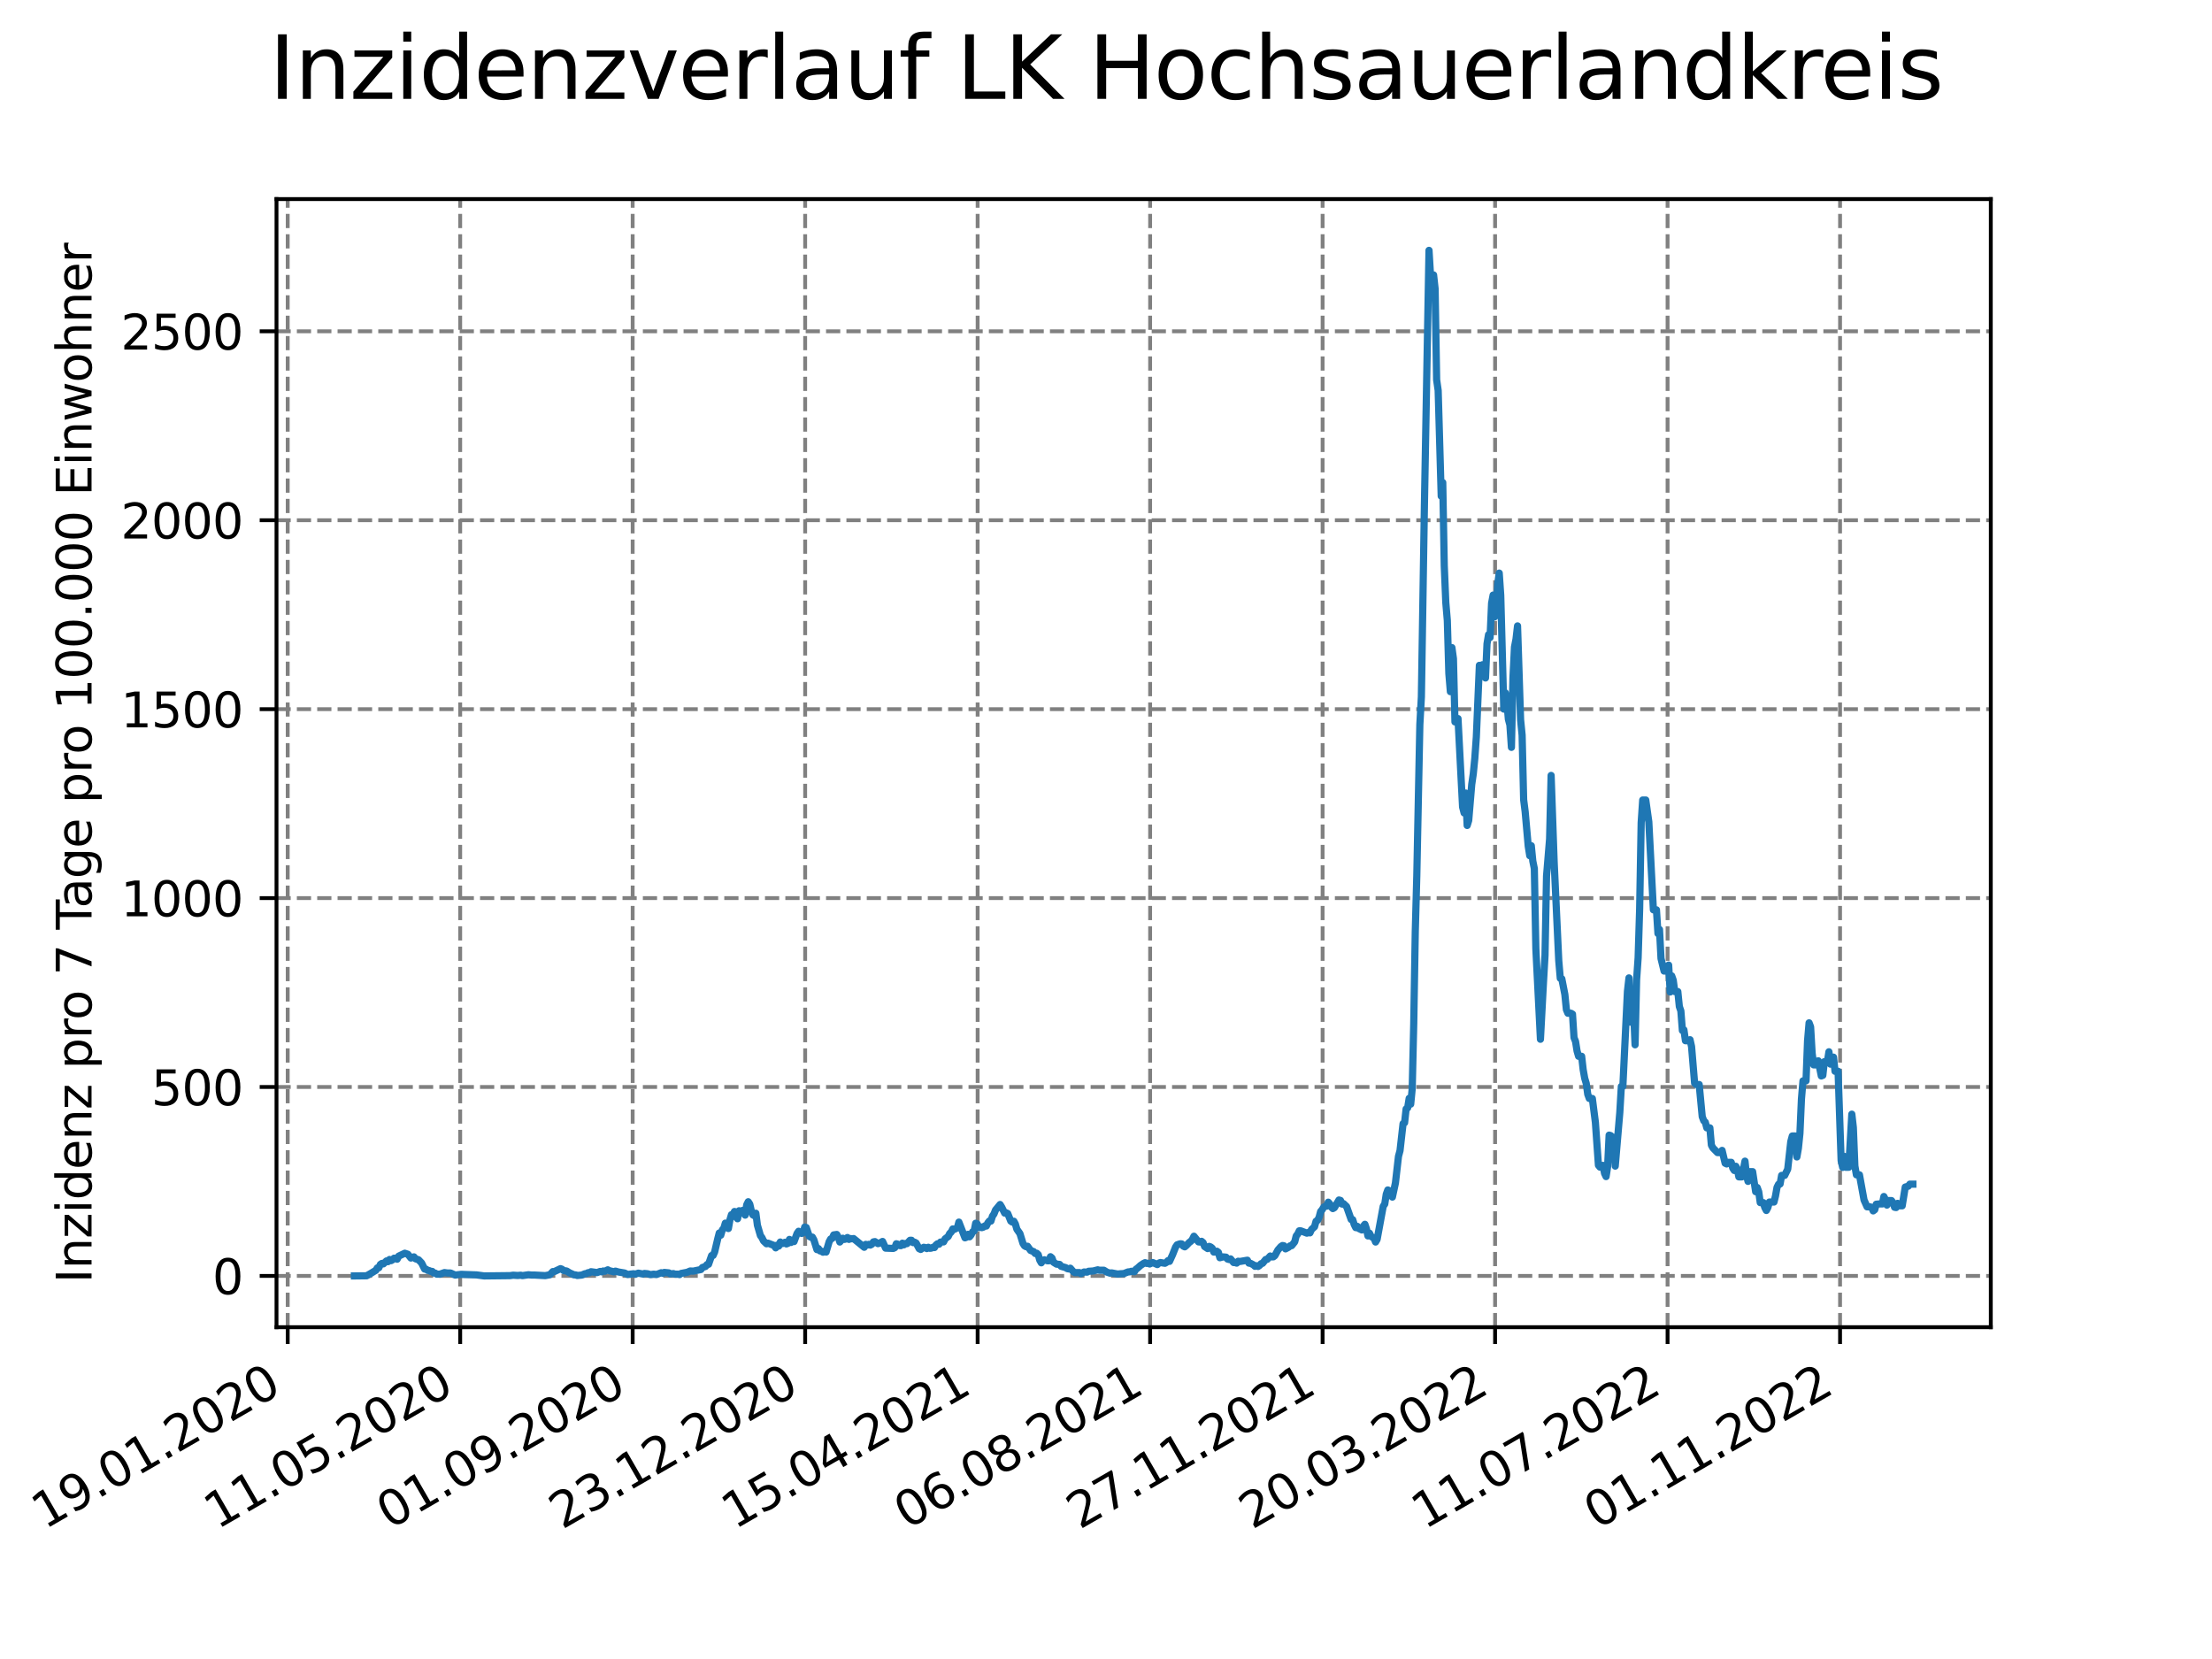 <?xml version="1.0" encoding="utf-8" standalone="no"?>
<!DOCTYPE svg PUBLIC "-//W3C//DTD SVG 1.1//EN"
  "http://www.w3.org/Graphics/SVG/1.1/DTD/svg11.dtd">
<svg xmlns:xlink="http://www.w3.org/1999/xlink" width="460.8pt" height="345.6pt" viewBox="0 0 460.8 345.6" xmlns="http://www.w3.org/2000/svg" version="1.1">
 <defs>
  <style type="text/css">*{stroke-linejoin: round; stroke-linecap: butt}</style>
 </defs>
 <g id="figure_1">
  <g id="patch_1">
   <path d="M 0 345.6 
L 460.8 345.6 
L 460.8 0 
L 0 0 
z
" style="fill: #ffffff"/>
  </g>
  <g id="axes_1">
   <g id="patch_2">
    <path d="M 57.6 276.48 
L 414.72 276.48 
L 414.72 41.472 
L 57.6 41.472 
z
" style="fill: #ffffff"/>
   </g>
   <g id="matplotlib.axis_1">
    <g id="xtick_1">
     <g id="line2d_1">
      <path d="M 59.934 276.48 
L 59.934 41.472 
" clip-path="url(#p7792d4899c)" style="fill: none; stroke-dasharray: 2.96,1.28; stroke-dashoffset: 0; stroke: #808080; stroke-width: 0.8"/>
     </g>
     <g id="line2d_2">
      <defs>
       <path id="me8d120ca53" d="M 0 0 
L 0 3.5 
" style="stroke: #000000; stroke-width: 0.8"/>
      </defs>
      <g>
       <use xlink:href="#me8d120ca53" x="59.934" y="276.48" style="stroke: #000000; stroke-width: 0.8"/>
      </g>
     </g>
     <g id="text_1">
      <!-- 19.01.2020 -->
      <g transform="translate(9.309 318.689) rotate(-30) scale(0.1 -0.1)">
       <defs>
        <path id="DejaVuSans-31" d="M 794 531 
L 1825 531 
L 1825 4091 
L 703 3866 
L 703 4441 
L 1819 4666 
L 2450 4666 
L 2450 531 
L 3481 531 
L 3481 0 
L 794 0 
L 794 531 
z
" transform="scale(0.016)"/>
        <path id="DejaVuSans-39" d="M 703 97 
L 703 672 
Q 941 559 1184 500 
Q 1428 441 1663 441 
Q 2288 441 2617 861 
Q 2947 1281 2994 2138 
Q 2813 1869 2534 1725 
Q 2256 1581 1919 1581 
Q 1219 1581 811 2004 
Q 403 2428 403 3163 
Q 403 3881 828 4315 
Q 1253 4750 1959 4750 
Q 2769 4750 3195 4129 
Q 3622 3509 3622 2328 
Q 3622 1225 3098 567 
Q 2575 -91 1691 -91 
Q 1453 -91 1209 -44 
Q 966 3 703 97 
z
M 1959 2075 
Q 2384 2075 2632 2365 
Q 2881 2656 2881 3163 
Q 2881 3666 2632 3958 
Q 2384 4250 1959 4250 
Q 1534 4250 1286 3958 
Q 1038 3666 1038 3163 
Q 1038 2656 1286 2365 
Q 1534 2075 1959 2075 
z
" transform="scale(0.016)"/>
        <path id="DejaVuSans-2e" d="M 684 794 
L 1344 794 
L 1344 0 
L 684 0 
L 684 794 
z
" transform="scale(0.016)"/>
        <path id="DejaVuSans-30" d="M 2034 4250 
Q 1547 4250 1301 3770 
Q 1056 3291 1056 2328 
Q 1056 1369 1301 889 
Q 1547 409 2034 409 
Q 2525 409 2770 889 
Q 3016 1369 3016 2328 
Q 3016 3291 2770 3770 
Q 2525 4250 2034 4250 
z
M 2034 4750 
Q 2819 4750 3233 4129 
Q 3647 3509 3647 2328 
Q 3647 1150 3233 529 
Q 2819 -91 2034 -91 
Q 1250 -91 836 529 
Q 422 1150 422 2328 
Q 422 3509 836 4129 
Q 1250 4750 2034 4750 
z
" transform="scale(0.016)"/>
        <path id="DejaVuSans-32" d="M 1228 531 
L 3431 531 
L 3431 0 
L 469 0 
L 469 531 
Q 828 903 1448 1529 
Q 2069 2156 2228 2338 
Q 2531 2678 2651 2914 
Q 2772 3150 2772 3378 
Q 2772 3750 2511 3984 
Q 2250 4219 1831 4219 
Q 1534 4219 1204 4116 
Q 875 4013 500 3803 
L 500 4441 
Q 881 4594 1212 4672 
Q 1544 4750 1819 4750 
Q 2544 4750 2975 4387 
Q 3406 4025 3406 3419 
Q 3406 3131 3298 2873 
Q 3191 2616 2906 2266 
Q 2828 2175 2409 1742 
Q 1991 1309 1228 531 
z
" transform="scale(0.016)"/>
       </defs>
       <use xlink:href="#DejaVuSans-31"/>
       <use xlink:href="#DejaVuSans-39" x="63.623"/>
       <use xlink:href="#DejaVuSans-2e" x="127.246"/>
       <use xlink:href="#DejaVuSans-30" x="159.033"/>
       <use xlink:href="#DejaVuSans-31" x="222.656"/>
       <use xlink:href="#DejaVuSans-2e" x="286.279"/>
       <use xlink:href="#DejaVuSans-32" x="318.066"/>
       <use xlink:href="#DejaVuSans-30" x="381.689"/>
       <use xlink:href="#DejaVuSans-32" x="445.312"/>
       <use xlink:href="#DejaVuSans-30" x="508.936"/>
      </g>
     </g>
    </g>
    <g id="xtick_2">
     <g id="line2d_3">
      <path d="M 95.866 276.48 
L 95.866 41.472 
" clip-path="url(#p7792d4899c)" style="fill: none; stroke-dasharray: 2.96,1.28; stroke-dashoffset: 0; stroke: #808080; stroke-width: 0.8"/>
     </g>
     <g id="line2d_4">
      <g>
       <use xlink:href="#me8d120ca53" x="95.866" y="276.48" style="stroke: #000000; stroke-width: 0.8"/>
      </g>
     </g>
     <g id="text_2">
      <!-- 11.05.2020 -->
      <g transform="translate(45.241 318.689) rotate(-30) scale(0.1 -0.1)">
       <defs>
        <path id="DejaVuSans-35" d="M 691 4666 
L 3169 4666 
L 3169 4134 
L 1269 4134 
L 1269 2991 
Q 1406 3038 1543 3061 
Q 1681 3084 1819 3084 
Q 2600 3084 3056 2656 
Q 3513 2228 3513 1497 
Q 3513 744 3044 326 
Q 2575 -91 1722 -91 
Q 1428 -91 1123 -41 
Q 819 9 494 109 
L 494 744 
Q 775 591 1075 516 
Q 1375 441 1709 441 
Q 2250 441 2565 725 
Q 2881 1009 2881 1497 
Q 2881 1984 2565 2268 
Q 2250 2553 1709 2553 
Q 1456 2553 1204 2497 
Q 953 2441 691 2322 
L 691 4666 
z
" transform="scale(0.016)"/>
       </defs>
       <use xlink:href="#DejaVuSans-31"/>
       <use xlink:href="#DejaVuSans-31" x="63.623"/>
       <use xlink:href="#DejaVuSans-2e" x="127.246"/>
       <use xlink:href="#DejaVuSans-30" x="159.033"/>
       <use xlink:href="#DejaVuSans-35" x="222.656"/>
       <use xlink:href="#DejaVuSans-2e" x="286.279"/>
       <use xlink:href="#DejaVuSans-32" x="318.066"/>
       <use xlink:href="#DejaVuSans-30" x="381.689"/>
       <use xlink:href="#DejaVuSans-32" x="445.312"/>
       <use xlink:href="#DejaVuSans-30" x="508.936"/>
      </g>
     </g>
    </g>
    <g id="xtick_3">
     <g id="line2d_5">
      <path d="M 131.797 276.48 
L 131.797 41.472 
" clip-path="url(#p7792d4899c)" style="fill: none; stroke-dasharray: 2.96,1.28; stroke-dashoffset: 0; stroke: #808080; stroke-width: 0.8"/>
     </g>
     <g id="line2d_6">
      <g>
       <use xlink:href="#me8d120ca53" x="131.797" y="276.48" style="stroke: #000000; stroke-width: 0.8"/>
      </g>
     </g>
     <g id="text_3">
      <!-- 01.09.2020 -->
      <g transform="translate(81.172 318.689) rotate(-30) scale(0.1 -0.1)">
       <use xlink:href="#DejaVuSans-30"/>
       <use xlink:href="#DejaVuSans-31" x="63.623"/>
       <use xlink:href="#DejaVuSans-2e" x="127.246"/>
       <use xlink:href="#DejaVuSans-30" x="159.033"/>
       <use xlink:href="#DejaVuSans-39" x="222.656"/>
       <use xlink:href="#DejaVuSans-2e" x="286.279"/>
       <use xlink:href="#DejaVuSans-32" x="318.066"/>
       <use xlink:href="#DejaVuSans-30" x="381.689"/>
       <use xlink:href="#DejaVuSans-32" x="445.312"/>
       <use xlink:href="#DejaVuSans-30" x="508.936"/>
      </g>
     </g>
    </g>
    <g id="xtick_4">
     <g id="line2d_7">
      <path d="M 167.729 276.48 
L 167.729 41.472 
" clip-path="url(#p7792d4899c)" style="fill: none; stroke-dasharray: 2.96,1.28; stroke-dashoffset: 0; stroke: #808080; stroke-width: 0.8"/>
     </g>
     <g id="line2d_8">
      <g>
       <use xlink:href="#me8d120ca53" x="167.729" y="276.48" style="stroke: #000000; stroke-width: 0.8"/>
      </g>
     </g>
     <g id="text_4">
      <!-- 23.12.2020 -->
      <g transform="translate(117.103 318.689) rotate(-30) scale(0.1 -0.1)">
       <defs>
        <path id="DejaVuSans-33" d="M 2597 2516 
Q 3050 2419 3304 2112 
Q 3559 1806 3559 1356 
Q 3559 666 3084 287 
Q 2609 -91 1734 -91 
Q 1441 -91 1130 -33 
Q 819 25 488 141 
L 488 750 
Q 750 597 1062 519 
Q 1375 441 1716 441 
Q 2309 441 2620 675 
Q 2931 909 2931 1356 
Q 2931 1769 2642 2001 
Q 2353 2234 1838 2234 
L 1294 2234 
L 1294 2753 
L 1863 2753 
Q 2328 2753 2575 2939 
Q 2822 3125 2822 3475 
Q 2822 3834 2567 4026 
Q 2313 4219 1838 4219 
Q 1578 4219 1281 4162 
Q 984 4106 628 3988 
L 628 4550 
Q 988 4650 1302 4700 
Q 1616 4750 1894 4750 
Q 2613 4750 3031 4423 
Q 3450 4097 3450 3541 
Q 3450 3153 3228 2886 
Q 3006 2619 2597 2516 
z
" transform="scale(0.016)"/>
       </defs>
       <use xlink:href="#DejaVuSans-32"/>
       <use xlink:href="#DejaVuSans-33" x="63.623"/>
       <use xlink:href="#DejaVuSans-2e" x="127.246"/>
       <use xlink:href="#DejaVuSans-31" x="159.033"/>
       <use xlink:href="#DejaVuSans-32" x="222.656"/>
       <use xlink:href="#DejaVuSans-2e" x="286.279"/>
       <use xlink:href="#DejaVuSans-32" x="318.066"/>
       <use xlink:href="#DejaVuSans-30" x="381.689"/>
       <use xlink:href="#DejaVuSans-32" x="445.312"/>
       <use xlink:href="#DejaVuSans-30" x="508.936"/>
      </g>
     </g>
    </g>
    <g id="xtick_5">
     <g id="line2d_9">
      <path d="M 203.66 276.48 
L 203.66 41.472 
" clip-path="url(#p7792d4899c)" style="fill: none; stroke-dasharray: 2.96,1.28; stroke-dashoffset: 0; stroke: #808080; stroke-width: 0.8"/>
     </g>
     <g id="line2d_10">
      <g>
       <use xlink:href="#me8d120ca53" x="203.66" y="276.48" style="stroke: #000000; stroke-width: 0.8"/>
      </g>
     </g>
     <g id="text_5">
      <!-- 15.04.2021 -->
      <g transform="translate(153.035 318.689) rotate(-30) scale(0.1 -0.1)">
       <defs>
        <path id="DejaVuSans-34" d="M 2419 4116 
L 825 1625 
L 2419 1625 
L 2419 4116 
z
M 2253 4666 
L 3047 4666 
L 3047 1625 
L 3713 1625 
L 3713 1100 
L 3047 1100 
L 3047 0 
L 2419 0 
L 2419 1100 
L 313 1100 
L 313 1709 
L 2253 4666 
z
" transform="scale(0.016)"/>
       </defs>
       <use xlink:href="#DejaVuSans-31"/>
       <use xlink:href="#DejaVuSans-35" x="63.623"/>
       <use xlink:href="#DejaVuSans-2e" x="127.246"/>
       <use xlink:href="#DejaVuSans-30" x="159.033"/>
       <use xlink:href="#DejaVuSans-34" x="222.656"/>
       <use xlink:href="#DejaVuSans-2e" x="286.279"/>
       <use xlink:href="#DejaVuSans-32" x="318.066"/>
       <use xlink:href="#DejaVuSans-30" x="381.689"/>
       <use xlink:href="#DejaVuSans-32" x="445.312"/>
       <use xlink:href="#DejaVuSans-31" x="508.936"/>
      </g>
     </g>
    </g>
    <g id="xtick_6">
     <g id="line2d_11">
      <path d="M 239.592 276.48 
L 239.592 41.472 
" clip-path="url(#p7792d4899c)" style="fill: none; stroke-dasharray: 2.96,1.28; stroke-dashoffset: 0; stroke: #808080; stroke-width: 0.8"/>
     </g>
     <g id="line2d_12">
      <g>
       <use xlink:href="#me8d120ca53" x="239.592" y="276.48" style="stroke: #000000; stroke-width: 0.8"/>
      </g>
     </g>
     <g id="text_6">
      <!-- 06.08.2021 -->
      <g transform="translate(188.966 318.689) rotate(-30) scale(0.1 -0.1)">
       <defs>
        <path id="DejaVuSans-36" d="M 2113 2584 
Q 1688 2584 1439 2293 
Q 1191 2003 1191 1497 
Q 1191 994 1439 701 
Q 1688 409 2113 409 
Q 2538 409 2786 701 
Q 3034 994 3034 1497 
Q 3034 2003 2786 2293 
Q 2538 2584 2113 2584 
z
M 3366 4563 
L 3366 3988 
Q 3128 4100 2886 4159 
Q 2644 4219 2406 4219 
Q 1781 4219 1451 3797 
Q 1122 3375 1075 2522 
Q 1259 2794 1537 2939 
Q 1816 3084 2150 3084 
Q 2853 3084 3261 2657 
Q 3669 2231 3669 1497 
Q 3669 778 3244 343 
Q 2819 -91 2113 -91 
Q 1303 -91 875 529 
Q 447 1150 447 2328 
Q 447 3434 972 4092 
Q 1497 4750 2381 4750 
Q 2619 4750 2861 4703 
Q 3103 4656 3366 4563 
z
" transform="scale(0.016)"/>
        <path id="DejaVuSans-38" d="M 2034 2216 
Q 1584 2216 1326 1975 
Q 1069 1734 1069 1313 
Q 1069 891 1326 650 
Q 1584 409 2034 409 
Q 2484 409 2743 651 
Q 3003 894 3003 1313 
Q 3003 1734 2745 1975 
Q 2488 2216 2034 2216 
z
M 1403 2484 
Q 997 2584 770 2862 
Q 544 3141 544 3541 
Q 544 4100 942 4425 
Q 1341 4750 2034 4750 
Q 2731 4750 3128 4425 
Q 3525 4100 3525 3541 
Q 3525 3141 3298 2862 
Q 3072 2584 2669 2484 
Q 3125 2378 3379 2068 
Q 3634 1759 3634 1313 
Q 3634 634 3220 271 
Q 2806 -91 2034 -91 
Q 1263 -91 848 271 
Q 434 634 434 1313 
Q 434 1759 690 2068 
Q 947 2378 1403 2484 
z
M 1172 3481 
Q 1172 3119 1398 2916 
Q 1625 2713 2034 2713 
Q 2441 2713 2670 2916 
Q 2900 3119 2900 3481 
Q 2900 3844 2670 4047 
Q 2441 4250 2034 4250 
Q 1625 4250 1398 4047 
Q 1172 3844 1172 3481 
z
" transform="scale(0.016)"/>
       </defs>
       <use xlink:href="#DejaVuSans-30"/>
       <use xlink:href="#DejaVuSans-36" x="63.623"/>
       <use xlink:href="#DejaVuSans-2e" x="127.246"/>
       <use xlink:href="#DejaVuSans-30" x="159.033"/>
       <use xlink:href="#DejaVuSans-38" x="222.656"/>
       <use xlink:href="#DejaVuSans-2e" x="286.279"/>
       <use xlink:href="#DejaVuSans-32" x="318.066"/>
       <use xlink:href="#DejaVuSans-30" x="381.689"/>
       <use xlink:href="#DejaVuSans-32" x="445.312"/>
       <use xlink:href="#DejaVuSans-31" x="508.936"/>
      </g>
     </g>
    </g>
    <g id="xtick_7">
     <g id="line2d_13">
      <path d="M 275.523 276.48 
L 275.523 41.472 
" clip-path="url(#p7792d4899c)" style="fill: none; stroke-dasharray: 2.96,1.28; stroke-dashoffset: 0; stroke: #808080; stroke-width: 0.8"/>
     </g>
     <g id="line2d_14">
      <g>
       <use xlink:href="#me8d120ca53" x="275.523" y="276.48" style="stroke: #000000; stroke-width: 0.8"/>
      </g>
     </g>
     <g id="text_7">
      <!-- 27.11.2021 -->
      <g transform="translate(224.898 318.689) rotate(-30) scale(0.1 -0.1)">
       <defs>
        <path id="DejaVuSans-37" d="M 525 4666 
L 3525 4666 
L 3525 4397 
L 1831 0 
L 1172 0 
L 2766 4134 
L 525 4134 
L 525 4666 
z
" transform="scale(0.016)"/>
       </defs>
       <use xlink:href="#DejaVuSans-32"/>
       <use xlink:href="#DejaVuSans-37" x="63.623"/>
       <use xlink:href="#DejaVuSans-2e" x="127.246"/>
       <use xlink:href="#DejaVuSans-31" x="159.033"/>
       <use xlink:href="#DejaVuSans-31" x="222.656"/>
       <use xlink:href="#DejaVuSans-2e" x="286.279"/>
       <use xlink:href="#DejaVuSans-32" x="318.066"/>
       <use xlink:href="#DejaVuSans-30" x="381.689"/>
       <use xlink:href="#DejaVuSans-32" x="445.312"/>
       <use xlink:href="#DejaVuSans-31" x="508.936"/>
      </g>
     </g>
    </g>
    <g id="xtick_8">
     <g id="line2d_15">
      <path d="M 311.454 276.48 
L 311.454 41.472 
" clip-path="url(#p7792d4899c)" style="fill: none; stroke-dasharray: 2.96,1.28; stroke-dashoffset: 0; stroke: #808080; stroke-width: 0.8"/>
     </g>
     <g id="line2d_16">
      <g>
       <use xlink:href="#me8d120ca53" x="311.454" y="276.48" style="stroke: #000000; stroke-width: 0.8"/>
      </g>
     </g>
     <g id="text_8">
      <!-- 20.03.2022 -->
      <g transform="translate(260.829 318.689) rotate(-30) scale(0.1 -0.1)">
       <use xlink:href="#DejaVuSans-32"/>
       <use xlink:href="#DejaVuSans-30" x="63.623"/>
       <use xlink:href="#DejaVuSans-2e" x="127.246"/>
       <use xlink:href="#DejaVuSans-30" x="159.033"/>
       <use xlink:href="#DejaVuSans-33" x="222.656"/>
       <use xlink:href="#DejaVuSans-2e" x="286.279"/>
       <use xlink:href="#DejaVuSans-32" x="318.066"/>
       <use xlink:href="#DejaVuSans-30" x="381.689"/>
       <use xlink:href="#DejaVuSans-32" x="445.312"/>
       <use xlink:href="#DejaVuSans-32" x="508.936"/>
      </g>
     </g>
    </g>
    <g id="xtick_9">
     <g id="line2d_17">
      <path d="M 347.386 276.48 
L 347.386 41.472 
" clip-path="url(#p7792d4899c)" style="fill: none; stroke-dasharray: 2.96,1.28; stroke-dashoffset: 0; stroke: #808080; stroke-width: 0.8"/>
     </g>
     <g id="line2d_18">
      <g>
       <use xlink:href="#me8d120ca53" x="347.386" y="276.48" style="stroke: #000000; stroke-width: 0.8"/>
      </g>
     </g>
     <g id="text_9">
      <!-- 11.07.2022 -->
      <g transform="translate(296.761 318.689) rotate(-30) scale(0.1 -0.1)">
       <use xlink:href="#DejaVuSans-31"/>
       <use xlink:href="#DejaVuSans-31" x="63.623"/>
       <use xlink:href="#DejaVuSans-2e" x="127.246"/>
       <use xlink:href="#DejaVuSans-30" x="159.033"/>
       <use xlink:href="#DejaVuSans-37" x="222.656"/>
       <use xlink:href="#DejaVuSans-2e" x="286.279"/>
       <use xlink:href="#DejaVuSans-32" x="318.066"/>
       <use xlink:href="#DejaVuSans-30" x="381.689"/>
       <use xlink:href="#DejaVuSans-32" x="445.312"/>
       <use xlink:href="#DejaVuSans-32" x="508.936"/>
      </g>
     </g>
    </g>
    <g id="xtick_10">
     <g id="line2d_19">
      <path d="M 383.317 276.48 
L 383.317 41.472 
" clip-path="url(#p7792d4899c)" style="fill: none; stroke-dasharray: 2.96,1.28; stroke-dashoffset: 0; stroke: #808080; stroke-width: 0.8"/>
     </g>
     <g id="line2d_20">
      <g>
       <use xlink:href="#me8d120ca53" x="383.317" y="276.48" style="stroke: #000000; stroke-width: 0.8"/>
      </g>
     </g>
     <g id="text_10">
      <!-- 01.11.2022 -->
      <g transform="translate(332.692 318.689) rotate(-30) scale(0.1 -0.1)">
       <use xlink:href="#DejaVuSans-30"/>
       <use xlink:href="#DejaVuSans-31" x="63.623"/>
       <use xlink:href="#DejaVuSans-2e" x="127.246"/>
       <use xlink:href="#DejaVuSans-31" x="159.033"/>
       <use xlink:href="#DejaVuSans-31" x="222.656"/>
       <use xlink:href="#DejaVuSans-2e" x="286.279"/>
       <use xlink:href="#DejaVuSans-32" x="318.066"/>
       <use xlink:href="#DejaVuSans-30" x="381.689"/>
       <use xlink:href="#DejaVuSans-32" x="445.312"/>
       <use xlink:href="#DejaVuSans-32" x="508.936"/>
      </g>
     </g>
    </g>
   </g>
   <g id="matplotlib.axis_2">
    <g id="ytick_1">
     <g id="line2d_21">
      <path d="M 57.6 265.798 
L 414.72 265.798 
" clip-path="url(#p7792d4899c)" style="fill: none; stroke-dasharray: 2.96,1.28; stroke-dashoffset: 0; stroke: #808080; stroke-width: 0.8"/>
     </g>
     <g id="line2d_22">
      <defs>
       <path id="m7dac94844a" d="M 0 0 
L -3.5 0 
" style="stroke: #000000; stroke-width: 0.8"/>
      </defs>
      <g>
       <use xlink:href="#m7dac94844a" x="57.6" y="265.798" style="stroke: #000000; stroke-width: 0.8"/>
      </g>
     </g>
     <g id="text_11">
      <!-- 0 -->
      <g transform="translate(44.237 269.597) scale(0.1 -0.1)">
       <use xlink:href="#DejaVuSans-30"/>
      </g>
     </g>
    </g>
    <g id="ytick_2">
     <g id="line2d_23">
      <path d="M 57.6 226.442 
L 414.72 226.442 
" clip-path="url(#p7792d4899c)" style="fill: none; stroke-dasharray: 2.96,1.28; stroke-dashoffset: 0; stroke: #808080; stroke-width: 0.8"/>
     </g>
     <g id="line2d_24">
      <g>
       <use xlink:href="#m7dac94844a" x="57.6" y="226.442" style="stroke: #000000; stroke-width: 0.8"/>
      </g>
     </g>
     <g id="text_12">
      <!-- 500 -->
      <g transform="translate(31.512 230.241) scale(0.1 -0.1)">
       <use xlink:href="#DejaVuSans-35"/>
       <use xlink:href="#DejaVuSans-30" x="63.623"/>
       <use xlink:href="#DejaVuSans-30" x="127.246"/>
      </g>
     </g>
    </g>
    <g id="ytick_3">
     <g id="line2d_25">
      <path d="M 57.6 187.086 
L 414.72 187.086 
" clip-path="url(#p7792d4899c)" style="fill: none; stroke-dasharray: 2.96,1.28; stroke-dashoffset: 0; stroke: #808080; stroke-width: 0.8"/>
     </g>
     <g id="line2d_26">
      <g>
       <use xlink:href="#m7dac94844a" x="57.6" y="187.086" style="stroke: #000000; stroke-width: 0.8"/>
      </g>
     </g>
     <g id="text_13">
      <!-- 1000 -->
      <g transform="translate(25.15 190.885) scale(0.1 -0.1)">
       <use xlink:href="#DejaVuSans-31"/>
       <use xlink:href="#DejaVuSans-30" x="63.623"/>
       <use xlink:href="#DejaVuSans-30" x="127.246"/>
       <use xlink:href="#DejaVuSans-30" x="190.869"/>
      </g>
     </g>
    </g>
    <g id="ytick_4">
     <g id="line2d_27">
      <path d="M 57.6 147.73 
L 414.72 147.73 
" clip-path="url(#p7792d4899c)" style="fill: none; stroke-dasharray: 2.96,1.28; stroke-dashoffset: 0; stroke: #808080; stroke-width: 0.8"/>
     </g>
     <g id="line2d_28">
      <g>
       <use xlink:href="#m7dac94844a" x="57.6" y="147.73" style="stroke: #000000; stroke-width: 0.8"/>
      </g>
     </g>
     <g id="text_14">
      <!-- 1500 -->
      <g transform="translate(25.15 151.529) scale(0.1 -0.1)">
       <use xlink:href="#DejaVuSans-31"/>
       <use xlink:href="#DejaVuSans-35" x="63.623"/>
       <use xlink:href="#DejaVuSans-30" x="127.246"/>
       <use xlink:href="#DejaVuSans-30" x="190.869"/>
      </g>
     </g>
    </g>
    <g id="ytick_5">
     <g id="line2d_29">
      <path d="M 57.6 108.374 
L 414.72 108.374 
" clip-path="url(#p7792d4899c)" style="fill: none; stroke-dasharray: 2.96,1.28; stroke-dashoffset: 0; stroke: #808080; stroke-width: 0.8"/>
     </g>
     <g id="line2d_30">
      <g>
       <use xlink:href="#m7dac94844a" x="57.6" y="108.374" style="stroke: #000000; stroke-width: 0.8"/>
      </g>
     </g>
     <g id="text_15">
      <!-- 2000 -->
      <g transform="translate(25.15 112.173) scale(0.1 -0.1)">
       <use xlink:href="#DejaVuSans-32"/>
       <use xlink:href="#DejaVuSans-30" x="63.623"/>
       <use xlink:href="#DejaVuSans-30" x="127.246"/>
       <use xlink:href="#DejaVuSans-30" x="190.869"/>
      </g>
     </g>
    </g>
    <g id="ytick_6">
     <g id="line2d_31">
      <path d="M 57.6 69.018 
L 414.72 69.018 
" clip-path="url(#p7792d4899c)" style="fill: none; stroke-dasharray: 2.96,1.28; stroke-dashoffset: 0; stroke: #808080; stroke-width: 0.8"/>
     </g>
     <g id="line2d_32">
      <g>
       <use xlink:href="#m7dac94844a" x="57.6" y="69.018" style="stroke: #000000; stroke-width: 0.8"/>
      </g>
     </g>
     <g id="text_16">
      <!-- 2500 -->
      <g transform="translate(25.15 72.817) scale(0.1 -0.1)">
       <use xlink:href="#DejaVuSans-32"/>
       <use xlink:href="#DejaVuSans-35" x="63.623"/>
       <use xlink:href="#DejaVuSans-30" x="127.246"/>
       <use xlink:href="#DejaVuSans-30" x="190.869"/>
      </g>
     </g>
    </g>
    <g id="text_17">
     <!-- Inzidenz pro 7 Tage pro 100.000 Einwohner -->
     <g transform="translate(19.07 267.301) rotate(-90) scale(0.1 -0.1)">
      <defs>
       <path id="DejaVuSans-49" d="M 628 4666 
L 1259 4666 
L 1259 0 
L 628 0 
L 628 4666 
z
" transform="scale(0.016)"/>
       <path id="DejaVuSans-6e" d="M 3513 2113 
L 3513 0 
L 2938 0 
L 2938 2094 
Q 2938 2591 2744 2837 
Q 2550 3084 2163 3084 
Q 1697 3084 1428 2787 
Q 1159 2491 1159 1978 
L 1159 0 
L 581 0 
L 581 3500 
L 1159 3500 
L 1159 2956 
Q 1366 3272 1645 3428 
Q 1925 3584 2291 3584 
Q 2894 3584 3203 3211 
Q 3513 2838 3513 2113 
z
" transform="scale(0.016)"/>
       <path id="DejaVuSans-7a" d="M 353 3500 
L 3084 3500 
L 3084 2975 
L 922 459 
L 3084 459 
L 3084 0 
L 275 0 
L 275 525 
L 2438 3041 
L 353 3041 
L 353 3500 
z
" transform="scale(0.016)"/>
       <path id="DejaVuSans-69" d="M 603 3500 
L 1178 3500 
L 1178 0 
L 603 0 
L 603 3500 
z
M 603 4863 
L 1178 4863 
L 1178 4134 
L 603 4134 
L 603 4863 
z
" transform="scale(0.016)"/>
       <path id="DejaVuSans-64" d="M 2906 2969 
L 2906 4863 
L 3481 4863 
L 3481 0 
L 2906 0 
L 2906 525 
Q 2725 213 2448 61 
Q 2172 -91 1784 -91 
Q 1150 -91 751 415 
Q 353 922 353 1747 
Q 353 2572 751 3078 
Q 1150 3584 1784 3584 
Q 2172 3584 2448 3432 
Q 2725 3281 2906 2969 
z
M 947 1747 
Q 947 1113 1208 752 
Q 1469 391 1925 391 
Q 2381 391 2643 752 
Q 2906 1113 2906 1747 
Q 2906 2381 2643 2742 
Q 2381 3103 1925 3103 
Q 1469 3103 1208 2742 
Q 947 2381 947 1747 
z
" transform="scale(0.016)"/>
       <path id="DejaVuSans-65" d="M 3597 1894 
L 3597 1613 
L 953 1613 
Q 991 1019 1311 708 
Q 1631 397 2203 397 
Q 2534 397 2845 478 
Q 3156 559 3463 722 
L 3463 178 
Q 3153 47 2828 -22 
Q 2503 -91 2169 -91 
Q 1331 -91 842 396 
Q 353 884 353 1716 
Q 353 2575 817 3079 
Q 1281 3584 2069 3584 
Q 2775 3584 3186 3129 
Q 3597 2675 3597 1894 
z
M 3022 2063 
Q 3016 2534 2758 2815 
Q 2500 3097 2075 3097 
Q 1594 3097 1305 2825 
Q 1016 2553 972 2059 
L 3022 2063 
z
" transform="scale(0.016)"/>
       <path id="DejaVuSans-20" transform="scale(0.016)"/>
       <path id="DejaVuSans-70" d="M 1159 525 
L 1159 -1331 
L 581 -1331 
L 581 3500 
L 1159 3500 
L 1159 2969 
Q 1341 3281 1617 3432 
Q 1894 3584 2278 3584 
Q 2916 3584 3314 3078 
Q 3713 2572 3713 1747 
Q 3713 922 3314 415 
Q 2916 -91 2278 -91 
Q 1894 -91 1617 61 
Q 1341 213 1159 525 
z
M 3116 1747 
Q 3116 2381 2855 2742 
Q 2594 3103 2138 3103 
Q 1681 3103 1420 2742 
Q 1159 2381 1159 1747 
Q 1159 1113 1420 752 
Q 1681 391 2138 391 
Q 2594 391 2855 752 
Q 3116 1113 3116 1747 
z
" transform="scale(0.016)"/>
       <path id="DejaVuSans-72" d="M 2631 2963 
Q 2534 3019 2420 3045 
Q 2306 3072 2169 3072 
Q 1681 3072 1420 2755 
Q 1159 2438 1159 1844 
L 1159 0 
L 581 0 
L 581 3500 
L 1159 3500 
L 1159 2956 
Q 1341 3275 1631 3429 
Q 1922 3584 2338 3584 
Q 2397 3584 2469 3576 
Q 2541 3569 2628 3553 
L 2631 2963 
z
" transform="scale(0.016)"/>
       <path id="DejaVuSans-6f" d="M 1959 3097 
Q 1497 3097 1228 2736 
Q 959 2375 959 1747 
Q 959 1119 1226 758 
Q 1494 397 1959 397 
Q 2419 397 2687 759 
Q 2956 1122 2956 1747 
Q 2956 2369 2687 2733 
Q 2419 3097 1959 3097 
z
M 1959 3584 
Q 2709 3584 3137 3096 
Q 3566 2609 3566 1747 
Q 3566 888 3137 398 
Q 2709 -91 1959 -91 
Q 1206 -91 779 398 
Q 353 888 353 1747 
Q 353 2609 779 3096 
Q 1206 3584 1959 3584 
z
" transform="scale(0.016)"/>
       <path id="DejaVuSans-54" d="M -19 4666 
L 3928 4666 
L 3928 4134 
L 2272 4134 
L 2272 0 
L 1638 0 
L 1638 4134 
L -19 4134 
L -19 4666 
z
" transform="scale(0.016)"/>
       <path id="DejaVuSans-61" d="M 2194 1759 
Q 1497 1759 1228 1600 
Q 959 1441 959 1056 
Q 959 750 1161 570 
Q 1363 391 1709 391 
Q 2188 391 2477 730 
Q 2766 1069 2766 1631 
L 2766 1759 
L 2194 1759 
z
M 3341 1997 
L 3341 0 
L 2766 0 
L 2766 531 
Q 2569 213 2275 61 
Q 1981 -91 1556 -91 
Q 1019 -91 701 211 
Q 384 513 384 1019 
Q 384 1609 779 1909 
Q 1175 2209 1959 2209 
L 2766 2209 
L 2766 2266 
Q 2766 2663 2505 2880 
Q 2244 3097 1772 3097 
Q 1472 3097 1187 3025 
Q 903 2953 641 2809 
L 641 3341 
Q 956 3463 1253 3523 
Q 1550 3584 1831 3584 
Q 2591 3584 2966 3190 
Q 3341 2797 3341 1997 
z
" transform="scale(0.016)"/>
       <path id="DejaVuSans-67" d="M 2906 1791 
Q 2906 2416 2648 2759 
Q 2391 3103 1925 3103 
Q 1463 3103 1205 2759 
Q 947 2416 947 1791 
Q 947 1169 1205 825 
Q 1463 481 1925 481 
Q 2391 481 2648 825 
Q 2906 1169 2906 1791 
z
M 3481 434 
Q 3481 -459 3084 -895 
Q 2688 -1331 1869 -1331 
Q 1566 -1331 1297 -1286 
Q 1028 -1241 775 -1147 
L 775 -588 
Q 1028 -725 1275 -790 
Q 1522 -856 1778 -856 
Q 2344 -856 2625 -561 
Q 2906 -266 2906 331 
L 2906 616 
Q 2728 306 2450 153 
Q 2172 0 1784 0 
Q 1141 0 747 490 
Q 353 981 353 1791 
Q 353 2603 747 3093 
Q 1141 3584 1784 3584 
Q 2172 3584 2450 3431 
Q 2728 3278 2906 2969 
L 2906 3500 
L 3481 3500 
L 3481 434 
z
" transform="scale(0.016)"/>
       <path id="DejaVuSans-45" d="M 628 4666 
L 3578 4666 
L 3578 4134 
L 1259 4134 
L 1259 2753 
L 3481 2753 
L 3481 2222 
L 1259 2222 
L 1259 531 
L 3634 531 
L 3634 0 
L 628 0 
L 628 4666 
z
" transform="scale(0.016)"/>
       <path id="DejaVuSans-77" d="M 269 3500 
L 844 3500 
L 1563 769 
L 2278 3500 
L 2956 3500 
L 3675 769 
L 4391 3500 
L 4966 3500 
L 4050 0 
L 3372 0 
L 2619 2869 
L 1863 0 
L 1184 0 
L 269 3500 
z
" transform="scale(0.016)"/>
       <path id="DejaVuSans-68" d="M 3513 2113 
L 3513 0 
L 2938 0 
L 2938 2094 
Q 2938 2591 2744 2837 
Q 2550 3084 2163 3084 
Q 1697 3084 1428 2787 
Q 1159 2491 1159 1978 
L 1159 0 
L 581 0 
L 581 4863 
L 1159 4863 
L 1159 2956 
Q 1366 3272 1645 3428 
Q 1925 3584 2291 3584 
Q 2894 3584 3203 3211 
Q 3513 2838 3513 2113 
z
" transform="scale(0.016)"/>
      </defs>
      <use xlink:href="#DejaVuSans-49"/>
      <use xlink:href="#DejaVuSans-6e" x="29.492"/>
      <use xlink:href="#DejaVuSans-7a" x="92.871"/>
      <use xlink:href="#DejaVuSans-69" x="145.361"/>
      <use xlink:href="#DejaVuSans-64" x="173.145"/>
      <use xlink:href="#DejaVuSans-65" x="236.621"/>
      <use xlink:href="#DejaVuSans-6e" x="298.145"/>
      <use xlink:href="#DejaVuSans-7a" x="361.523"/>
      <use xlink:href="#DejaVuSans-20" x="414.014"/>
      <use xlink:href="#DejaVuSans-70" x="445.801"/>
      <use xlink:href="#DejaVuSans-72" x="509.277"/>
      <use xlink:href="#DejaVuSans-6f" x="548.141"/>
      <use xlink:href="#DejaVuSans-20" x="609.322"/>
      <use xlink:href="#DejaVuSans-37" x="641.109"/>
      <use xlink:href="#DejaVuSans-20" x="704.732"/>
      <use xlink:href="#DejaVuSans-54" x="736.52"/>
      <use xlink:href="#DejaVuSans-61" x="781.104"/>
      <use xlink:href="#DejaVuSans-67" x="842.383"/>
      <use xlink:href="#DejaVuSans-65" x="905.859"/>
      <use xlink:href="#DejaVuSans-20" x="967.383"/>
      <use xlink:href="#DejaVuSans-70" x="999.17"/>
      <use xlink:href="#DejaVuSans-72" x="1062.646"/>
      <use xlink:href="#DejaVuSans-6f" x="1101.51"/>
      <use xlink:href="#DejaVuSans-20" x="1162.691"/>
      <use xlink:href="#DejaVuSans-31" x="1194.479"/>
      <use xlink:href="#DejaVuSans-30" x="1258.102"/>
      <use xlink:href="#DejaVuSans-30" x="1321.725"/>
      <use xlink:href="#DejaVuSans-2e" x="1385.348"/>
      <use xlink:href="#DejaVuSans-30" x="1417.135"/>
      <use xlink:href="#DejaVuSans-30" x="1480.758"/>
      <use xlink:href="#DejaVuSans-30" x="1544.381"/>
      <use xlink:href="#DejaVuSans-20" x="1608.004"/>
      <use xlink:href="#DejaVuSans-45" x="1639.791"/>
      <use xlink:href="#DejaVuSans-69" x="1702.975"/>
      <use xlink:href="#DejaVuSans-6e" x="1730.758"/>
      <use xlink:href="#DejaVuSans-77" x="1794.137"/>
      <use xlink:href="#DejaVuSans-6f" x="1875.924"/>
      <use xlink:href="#DejaVuSans-68" x="1937.105"/>
      <use xlink:href="#DejaVuSans-6e" x="2000.484"/>
      <use xlink:href="#DejaVuSans-65" x="2063.863"/>
      <use xlink:href="#DejaVuSans-72" x="2125.387"/>
     </g>
    </g>
   </g>
   <g id="line2d_33">
    <path d="M 73.833 265.798 
L 76.377 265.768 
L 77.33 265.222 
L 77.966 264.828 
L 78.284 264.646 
L 78.602 264.131 
L 78.92 264.101 
L 79.238 263.404 
L 79.556 263.192 
L 79.874 263.283 
L 80.51 262.677 
L 80.828 262.828 
L 81.146 262.374 
L 81.464 262.616 
L 81.782 262.435 
L 82.1 262.101 
L 82.418 262.132 
L 82.736 262.313 
L 83.054 261.677 
L 84.326 261.071 
L 84.962 261.283 
L 85.598 262.071 
L 86.234 261.829 
L 86.552 262.222 
L 87.188 262.435 
L 87.824 263.101 
L 88.46 264.374 
L 88.778 264.404 
L 89.096 264.646 
L 89.414 264.677 
L 89.732 264.859 
L 90.05 264.859 
L 90.368 265.192 
L 90.686 265.222 
L 91.003 265.434 
L 91.639 265.434 
L 92.593 265.101 
L 93.229 265.192 
L 93.865 265.192 
L 94.819 265.616 
L 96.091 265.465 
L 96.727 265.495 
L 99.271 265.586 
L 100.861 265.798 
L 106.266 265.737 
L 106.902 265.646 
L 107.856 265.707 
L 108.492 265.646 
L 108.81 265.737 
L 110.082 265.555 
L 110.718 265.616 
L 111.354 265.616 
L 113.58 265.737 
L 114.534 265.555 
L 115.17 264.889 
L 115.488 264.889 
L 116.76 264.283 
L 117.078 264.404 
L 117.396 264.677 
L 118.032 264.768 
L 118.667 265.162 
L 119.621 265.586 
L 119.939 265.586 
L 120.257 265.707 
L 121.211 265.616 
L 121.847 265.343 
L 122.165 265.313 
L 122.483 265.131 
L 122.801 265.131 
L 123.119 264.919 
L 123.755 265.01 
L 124.391 265.101 
L 125.027 264.859 
L 125.345 264.949 
L 125.663 264.768 
L 125.981 264.828 
L 126.617 264.525 
L 126.935 264.707 
L 127.571 264.859 
L 127.889 264.949 
L 128.207 264.798 
L 128.843 264.98 
L 130.115 265.192 
L 130.751 265.495 
L 132.023 265.343 
L 132.34 265.434 
L 132.976 265.222 
L 133.93 265.404 
L 134.248 265.283 
L 134.884 265.343 
L 135.52 265.525 
L 136.156 265.434 
L 136.792 265.495 
L 137.746 265.131 
L 138.064 265.252 
L 138.382 265.071 
L 139.336 265.162 
L 139.654 265.374 
L 140.29 265.313 
L 140.608 265.434 
L 141.244 265.434 
L 141.562 265.525 
L 141.88 265.283 
L 143.152 265.04 
L 143.788 264.768 
L 144.424 264.798 
L 146.014 264.465 
L 146.331 264.04 
L 146.967 263.828 
L 147.285 263.434 
L 147.603 263.374 
L 148.239 261.556 
L 148.557 261.526 
L 148.875 260.798 
L 149.511 258.102 
L 149.829 256.859 
L 150.147 257.314 
L 150.465 256.223 
L 150.783 255.859 
L 151.101 254.799 
L 151.419 255.011 
L 151.737 255.92 
L 152.055 254.102 
L 152.373 253.042 
L 152.691 253.011 
L 153.009 252.375 
L 153.327 253.496 
L 153.645 253.89 
L 153.963 252.224 
L 154.281 252.708 
L 154.599 252.193 
L 154.917 252.102 
L 155.235 253.133 
L 155.553 250.981 
L 155.871 250.345 
L 156.189 250.83 
L 156.507 252.224 
L 156.825 253.072 
L 157.143 253.254 
L 157.461 252.739 
L 157.779 255.223 
L 158.415 257.405 
L 158.733 257.829 
L 159.051 258.496 
L 159.687 259.102 
L 160.005 258.98 
L 161.276 259.465 
L 161.594 259.95 
L 161.912 259.374 
L 162.23 259.586 
L 162.548 258.738 
L 162.866 259.071 
L 163.184 259.011 
L 163.502 258.799 
L 163.82 259.132 
L 164.138 259.011 
L 164.456 258.193 
L 164.774 258.829 
L 165.092 258.556 
L 165.41 258.647 
L 166.046 256.95 
L 166.364 256.496 
L 167 256.95 
L 167.318 256.799 
L 167.636 255.617 
L 167.954 255.708 
L 168.59 257.556 
L 168.908 257.738 
L 169.226 257.708 
L 169.544 258.283 
L 170.18 260.314 
L 170.498 260.101 
L 170.816 260.586 
L 171.134 260.647 
L 171.452 260.859 
L 171.77 260.647 
L 172.088 260.829 
L 172.724 258.677 
L 173.042 258.102 
L 173.36 257.98 
L 173.678 257.253 
L 174.313 257.162 
L 174.631 257.738 
L 174.949 258.738 
L 175.585 257.95 
L 175.903 258.193 
L 176.221 258.102 
L 176.539 257.799 
L 176.857 258.193 
L 177.175 258.011 
L 177.493 258.071 
L 177.811 258.011 
L 180.037 259.829 
L 180.355 259.223 
L 180.673 259.374 
L 180.991 259.223 
L 181.309 259.374 
L 181.627 259.192 
L 181.945 258.708 
L 182.263 258.647 
L 182.899 259.071 
L 183.217 258.98 
L 183.853 258.617 
L 184.489 260.011 
L 186.079 260.071 
L 186.397 259.92 
L 186.715 259.102 
L 187.033 259.192 
L 187.351 259.465 
L 187.669 259.495 
L 187.986 258.98 
L 188.304 259.314 
L 188.622 259.041 
L 188.94 259.071 
L 189.576 258.374 
L 189.894 258.374 
L 190.212 258.859 
L 190.53 258.768 
L 190.848 258.95 
L 191.484 260.132 
L 191.802 260.283 
L 192.438 259.829 
L 192.756 259.889 
L 193.074 260.101 
L 193.392 259.829 
L 193.71 260.041 
L 194.028 260.011 
L 194.346 259.829 
L 194.664 259.889 
L 194.982 259.344 
L 195.3 259.102 
L 195.618 259.192 
L 195.936 258.738 
L 196.572 258.708 
L 196.89 258.071 
L 197.526 257.587 
L 197.844 256.95 
L 198.162 256.647 
L 198.48 256.011 
L 198.798 256.102 
L 199.434 255.769 
L 199.752 254.587 
L 201.024 257.859 
L 201.342 257.738 
L 201.659 257.132 
L 201.977 257.647 
L 202.295 257.253 
L 202.613 256.617 
L 202.931 256.435 
L 203.249 254.829 
L 203.567 254.951 
L 203.885 255.738 
L 204.203 255.556 
L 204.521 255.738 
L 204.839 255.647 
L 205.157 255.375 
L 205.475 255.405 
L 205.793 254.738 
L 206.111 254.345 
L 206.429 254.375 
L 206.747 253.345 
L 207.065 252.89 
L 207.383 252.072 
L 208.337 250.921 
L 208.655 251.436 
L 209.291 252.708 
L 209.609 252.648 
L 209.927 252.799 
L 210.563 254.375 
L 210.881 254.587 
L 211.199 254.405 
L 211.517 254.981 
L 211.835 256.072 
L 212.471 256.981 
L 213.107 259.041 
L 213.425 259.526 
L 213.743 259.708 
L 214.061 259.617 
L 214.697 260.495 
L 215.333 260.738 
L 215.65 261.132 
L 215.968 261.071 
L 216.286 261.374 
L 216.604 262.525 
L 216.922 263.071 
L 217.24 262.556 
L 217.558 262.435 
L 218.194 262.647 
L 218.512 262.647 
L 218.83 261.798 
L 219.148 262.071 
L 219.466 262.95 
L 220.102 263.344 
L 220.738 263.404 
L 221.056 263.798 
L 222.01 264.071 
L 222.328 264.283 
L 222.646 264.343 
L 222.964 264.192 
L 223.6 264.919 
L 223.918 265.101 
L 224.872 265.101 
L 225.19 265.313 
L 225.826 264.98 
L 226.462 265.01 
L 226.78 264.828 
L 227.734 264.768 
L 228.688 264.525 
L 229.006 264.616 
L 229.959 264.616 
L 230.595 265.01 
L 231.231 265.222 
L 231.549 265.162 
L 232.821 265.404 
L 233.457 265.343 
L 234.093 265.313 
L 235.047 264.949 
L 235.365 264.949 
L 235.683 264.828 
L 236.319 264.919 
L 236.637 264.404 
L 236.955 264.192 
L 237.591 263.616 
L 238.227 263.192 
L 238.545 263.041 
L 238.863 263.192 
L 239.181 263.162 
L 239.499 263.313 
L 240.135 263.01 
L 241.089 263.434 
L 241.407 263.131 
L 241.725 263.01 
L 242.679 263.162 
L 242.997 262.98 
L 243.314 262.616 
L 243.632 262.768 
L 244.268 261.374 
L 244.904 259.768 
L 245.222 259.314 
L 245.858 259.102 
L 246.176 259.132 
L 246.494 259.586 
L 246.812 259.738 
L 247.13 259.465 
L 247.766 258.799 
L 248.084 258.586 
L 248.402 258.162 
L 248.72 257.526 
L 249.674 258.708 
L 249.992 258.738 
L 250.31 258.586 
L 250.628 258.859 
L 250.946 259.677 
L 251.582 260.101 
L 251.9 259.647 
L 252.218 259.768 
L 252.536 260.041 
L 252.854 260.829 
L 253.172 260.829 
L 253.49 260.647 
L 253.808 260.889 
L 254.126 262.01 
L 254.762 261.829 
L 255.398 261.889 
L 255.716 262.283 
L 256.034 262.374 
L 256.352 262.253 
L 256.987 263.01 
L 257.305 263.01 
L 257.623 263.131 
L 257.941 262.738 
L 258.259 262.798 
L 259.849 262.525 
L 260.167 263.131 
L 260.485 263.162 
L 261.121 263.495 
L 261.439 263.798 
L 261.757 263.677 
L 262.075 263.828 
L 262.393 263.616 
L 262.711 263.253 
L 263.029 263.162 
L 263.665 262.374 
L 263.983 262.344 
L 264.619 261.647 
L 264.937 261.829 
L 265.255 261.829 
L 265.573 261.586 
L 266.209 260.404 
L 266.845 259.677 
L 267.163 259.465 
L 267.481 259.526 
L 267.799 260.162 
L 268.435 259.829 
L 268.753 259.526 
L 269.071 259.495 
L 269.707 258.708 
L 270.025 257.465 
L 270.343 257.071 
L 270.661 256.405 
L 270.978 256.405 
L 272.25 256.89 
L 272.568 256.738 
L 272.886 256.829 
L 273.204 256.132 
L 273.84 255.556 
L 274.158 254.405 
L 274.476 254.223 
L 274.794 253.587 
L 275.112 252.375 
L 275.43 252.011 
L 275.748 251.466 
L 276.066 251.284 
L 276.384 251.254 
L 276.702 250.436 
L 277.02 250.799 
L 277.338 251.466 
L 277.656 251.769 
L 277.974 251.587 
L 278.928 249.981 
L 279.246 250.072 
L 279.564 250.83 
L 279.882 250.739 
L 280.518 251.345 
L 281.472 254.042 
L 281.79 254.072 
L 282.108 255.102 
L 282.426 255.738 
L 282.744 255.466 
L 283.062 255.92 
L 283.698 256.223 
L 284.016 255.435 
L 284.334 255.041 
L 284.651 255.981 
L 284.969 257.465 
L 285.287 256.89 
L 285.605 257.556 
L 286.241 257.95 
L 286.559 258.738 
L 286.877 258.193 
L 288.149 251.284 
L 288.467 250.83 
L 288.785 248.769 
L 289.103 247.891 
L 289.421 248.042 
L 289.739 249.042 
L 290.057 249.375 
L 290.693 246.436 
L 291.329 240.891 
L 291.647 239.71 
L 292.283 234.074 
L 292.601 233.892 
L 292.919 231.014 
L 293.237 230.802 
L 293.555 228.802 
L 293.873 230.014 
L 294.191 226.772 
L 294.509 213.197 
L 294.827 194.078 
L 295.145 182.443 
L 295.781 150.931 
L 296.099 145.174 
L 296.735 105.027 
L 297.689 52.154 
L 298.007 57.426 
L 298.325 58.729 
L 298.642 57.275 
L 298.96 60.184 
L 299.278 79.121 
L 299.596 81.333 
L 300.232 103.361 
L 300.55 100.513 
L 300.868 117.874 
L 301.186 125.51 
L 301.504 129.267 
L 301.822 140.296 
L 302.14 144.084 
L 302.458 134.903 
L 302.776 137.206 
L 303.094 150.386 
L 303.73 149.689 
L 304.684 168.111 
L 305.002 169.354 
L 305.32 165.203 
L 305.638 171.959 
L 305.956 170.929 
L 306.592 163.385 
L 306.91 161.203 
L 307.228 157.991 
L 307.546 153.567 
L 308.182 138.599 
L 308.5 140.296 
L 308.818 138.478 
L 309.136 138.842 
L 309.454 141.235 
L 309.772 134.115 
L 310.09 132.206 
L 310.408 132.812 
L 310.726 125.661 
L 311.044 123.965 
L 311.362 128.51 
L 311.68 127.691 
L 311.998 121.722 
L 312.315 119.389 
L 312.633 124.025 
L 313.269 147.72 
L 313.587 144.326 
L 313.905 146.174 
L 314.223 149.841 
L 314.541 151.022 
L 314.859 155.688 
L 315.177 141.175 
L 315.495 134.782 
L 315.813 133.145 
L 316.131 130.388 
L 316.767 149.932 
L 317.085 153.143 
L 317.403 166.596 
L 317.721 169.111 
L 318.357 176.262 
L 318.675 178.262 
L 318.993 176.171 
L 319.311 179.383 
L 319.629 180.928 
L 319.947 197.623 
L 320.901 216.5 
L 321.537 204.562 
L 321.855 199.017 
L 322.173 182.504 
L 322.809 174.777 
L 323.127 161.536 
L 323.763 179.716 
L 324.717 200.108 
L 325.035 203.805 
L 325.353 203.895 
L 325.989 207.168 
L 326.306 210.319 
L 326.624 211.076 
L 327.26 211.076 
L 327.578 211.258 
L 327.896 216.167 
L 328.214 216.955 
L 328.532 218.954 
L 328.85 220.045 
L 329.486 220.045 
L 329.804 222.833 
L 330.122 224.62 
L 330.44 225.681 
L 330.758 227.953 
L 331.076 228.832 
L 331.712 228.832 
L 332.348 233.801 
L 332.984 242.74 
L 333.302 243.134 
L 333.62 242.77 
L 333.938 242.77 
L 334.256 244.436 
L 334.574 245.103 
L 334.892 243.073 
L 335.21 236.468 
L 335.528 236.559 
L 335.846 236.922 
L 336.164 236.922 
L 336.482 242.921 
L 337.436 231.741 
L 337.754 226.317 
L 338.072 226.317 
L 339.026 206.531 
L 339.344 203.714 
L 339.662 212.925 
L 339.979 210.258 
L 340.297 210.258 
L 340.615 217.651 
L 340.933 204.107 
L 341.251 199.532 
L 341.569 189.352 
L 341.887 171.384 
L 342.205 166.657 
L 342.841 166.657 
L 343.477 171.202 
L 344.431 189.533 
L 345.067 189.533 
L 345.385 194.472 
L 345.703 193.624 
L 346.021 199.684 
L 346.657 202.29 
L 347.293 202.29 
L 347.611 201.047 
L 347.929 206.653 
L 348.247 203.289 
L 348.565 204.198 
L 348.883 206.562 
L 349.519 206.562 
L 349.837 209.683 
L 350.155 210.592 
L 350.473 214.682 
L 350.791 214.531 
L 351.109 216.803 
L 351.745 216.803 
L 352.063 216.591 
L 352.381 218.015 
L 353.017 225.62 
L 353.335 225.923 
L 353.97 225.923 
L 354.606 232.62 
L 354.924 233.468 
L 355.242 233.771 
L 355.56 234.953 
L 356.196 234.953 
L 356.514 238.558 
L 356.832 239.134 
L 357.786 240.104 
L 358.422 240.104 
L 358.74 239.649 
L 359.376 242.316 
L 359.694 242.467 
L 360.012 242.134 
L 360.648 242.134 
L 360.966 243.346 
L 361.284 243.83 
L 361.602 242.952 
L 361.92 243.588 
L 362.238 245.164 
L 362.874 245.164 
L 363.51 241.891 
L 363.828 244.861 
L 364.146 246.103 
L 364.464 244.073 
L 365.1 244.073 
L 365.736 248.254 
L 366.054 247.376 
L 366.372 248.254 
L 366.69 250.527 
L 367.326 250.527 
L 367.644 251.557 
L 367.961 252.163 
L 368.279 251.557 
L 368.597 250.406 
L 369.551 250.406 
L 369.869 249.133 
L 370.187 247.345 
L 370.505 246.709 
L 370.823 246.648 
L 371.141 244.861 
L 371.777 244.861 
L 372.413 243.558 
L 373.049 237.831 
L 373.367 236.649 
L 374.003 236.649 
L 374.321 241.013 
L 374.639 239.195 
L 374.957 236.104 
L 375.275 228.953 
L 375.593 225.166 
L 376.229 225.166 
L 376.547 216.833 
L 376.865 213.076 
L 377.183 213.925 
L 377.501 219.409 
L 377.819 221.833 
L 378.455 221.833 
L 378.773 220.984 
L 379.409 224.136 
L 379.727 224.014 
L 380.045 221.166 
L 380.681 221.166 
L 380.999 219.106 
L 381.317 221.681 
L 381.634 221.318 
L 381.952 220.227 
L 382.27 223.166 
L 382.906 223.166 
L 383.542 241.77 
L 383.86 243.194 
L 384.178 240.891 
L 384.496 243.164 
L 385.132 243.164 
L 385.768 232.104 
L 386.086 234.892 
L 386.404 242.891 
L 386.722 244.739 
L 387.358 244.739 
L 388.312 249.981 
L 388.948 251.405 
L 389.584 251.405 
L 389.902 251.527 
L 390.22 252.254 
L 390.538 252.011 
L 390.856 250.86 
L 391.492 250.799 
L 392.128 250.799 
L 392.446 249.254 
L 392.764 249.89 
L 393.082 251.042 
L 393.4 250.103 
L 394.036 250.103 
L 394.354 250.557 
L 394.672 251.496 
L 394.99 251.557 
L 395.308 250.678 
L 395.625 251.193 
L 396.261 251.193 
L 396.897 247.285 
L 397.533 247.103 
L 397.851 246.679 
L 398.487 246.679 
L 398.487 246.679 
" clip-path="url(#p7792d4899c)" style="fill: none; stroke: #1f77b4; stroke-width: 1.5; stroke-linecap: square"/>
   </g>
   <g id="patch_3">
    <path d="M 57.6 276.48 
L 57.6 41.472 
" style="fill: none; stroke: #000000; stroke-width: 0.8; stroke-linejoin: miter; stroke-linecap: square"/>
   </g>
   <g id="patch_4">
    <path d="M 414.72 276.48 
L 414.72 41.472 
" style="fill: none; stroke: #000000; stroke-width: 0.8; stroke-linejoin: miter; stroke-linecap: square"/>
   </g>
   <g id="patch_5">
    <path d="M 57.6 276.48 
L 414.72 276.48 
" style="fill: none; stroke: #000000; stroke-width: 0.8; stroke-linejoin: miter; stroke-linecap: square"/>
   </g>
   <g id="patch_6">
    <path d="M 57.6 41.472 
L 414.72 41.472 
" style="fill: none; stroke: #000000; stroke-width: 0.8; stroke-linejoin: miter; stroke-linecap: square"/>
   </g>
  </g>
  <g id="text_18">
   <!-- Inzidenzverlauf LK Hochsauerlandkreis -->
   <g transform="translate(56.108 20.589) scale(0.18 -0.18)">
    <defs>
     <path id="DejaVuSans-76" d="M 191 3500 
L 800 3500 
L 1894 563 
L 2988 3500 
L 3597 3500 
L 2284 0 
L 1503 0 
L 191 3500 
z
" transform="scale(0.016)"/>
     <path id="DejaVuSans-6c" d="M 603 4863 
L 1178 4863 
L 1178 0 
L 603 0 
L 603 4863 
z
" transform="scale(0.016)"/>
     <path id="DejaVuSans-75" d="M 544 1381 
L 544 3500 
L 1119 3500 
L 1119 1403 
Q 1119 906 1312 657 
Q 1506 409 1894 409 
Q 2359 409 2629 706 
Q 2900 1003 2900 1516 
L 2900 3500 
L 3475 3500 
L 3475 0 
L 2900 0 
L 2900 538 
Q 2691 219 2414 64 
Q 2138 -91 1772 -91 
Q 1169 -91 856 284 
Q 544 659 544 1381 
z
M 1991 3584 
L 1991 3584 
z
" transform="scale(0.016)"/>
     <path id="DejaVuSans-66" d="M 2375 4863 
L 2375 4384 
L 1825 4384 
Q 1516 4384 1395 4259 
Q 1275 4134 1275 3809 
L 1275 3500 
L 2222 3500 
L 2222 3053 
L 1275 3053 
L 1275 0 
L 697 0 
L 697 3053 
L 147 3053 
L 147 3500 
L 697 3500 
L 697 3744 
Q 697 4328 969 4595 
Q 1241 4863 1831 4863 
L 2375 4863 
z
" transform="scale(0.016)"/>
     <path id="DejaVuSans-4c" d="M 628 4666 
L 1259 4666 
L 1259 531 
L 3531 531 
L 3531 0 
L 628 0 
L 628 4666 
z
" transform="scale(0.016)"/>
     <path id="DejaVuSans-4b" d="M 628 4666 
L 1259 4666 
L 1259 2694 
L 3353 4666 
L 4166 4666 
L 1850 2491 
L 4331 0 
L 3500 0 
L 1259 2247 
L 1259 0 
L 628 0 
L 628 4666 
z
" transform="scale(0.016)"/>
     <path id="DejaVuSans-48" d="M 628 4666 
L 1259 4666 
L 1259 2753 
L 3553 2753 
L 3553 4666 
L 4184 4666 
L 4184 0 
L 3553 0 
L 3553 2222 
L 1259 2222 
L 1259 0 
L 628 0 
L 628 4666 
z
" transform="scale(0.016)"/>
     <path id="DejaVuSans-63" d="M 3122 3366 
L 3122 2828 
Q 2878 2963 2633 3030 
Q 2388 3097 2138 3097 
Q 1578 3097 1268 2742 
Q 959 2388 959 1747 
Q 959 1106 1268 751 
Q 1578 397 2138 397 
Q 2388 397 2633 464 
Q 2878 531 3122 666 
L 3122 134 
Q 2881 22 2623 -34 
Q 2366 -91 2075 -91 
Q 1284 -91 818 406 
Q 353 903 353 1747 
Q 353 2603 823 3093 
Q 1294 3584 2113 3584 
Q 2378 3584 2631 3529 
Q 2884 3475 3122 3366 
z
" transform="scale(0.016)"/>
     <path id="DejaVuSans-73" d="M 2834 3397 
L 2834 2853 
Q 2591 2978 2328 3040 
Q 2066 3103 1784 3103 
Q 1356 3103 1142 2972 
Q 928 2841 928 2578 
Q 928 2378 1081 2264 
Q 1234 2150 1697 2047 
L 1894 2003 
Q 2506 1872 2764 1633 
Q 3022 1394 3022 966 
Q 3022 478 2636 193 
Q 2250 -91 1575 -91 
Q 1294 -91 989 -36 
Q 684 19 347 128 
L 347 722 
Q 666 556 975 473 
Q 1284 391 1588 391 
Q 1994 391 2212 530 
Q 2431 669 2431 922 
Q 2431 1156 2273 1281 
Q 2116 1406 1581 1522 
L 1381 1569 
Q 847 1681 609 1914 
Q 372 2147 372 2553 
Q 372 3047 722 3315 
Q 1072 3584 1716 3584 
Q 2034 3584 2315 3537 
Q 2597 3491 2834 3397 
z
" transform="scale(0.016)"/>
     <path id="DejaVuSans-6b" d="M 581 4863 
L 1159 4863 
L 1159 1991 
L 2875 3500 
L 3609 3500 
L 1753 1863 
L 3688 0 
L 2938 0 
L 1159 1709 
L 1159 0 
L 581 0 
L 581 4863 
z
" transform="scale(0.016)"/>
    </defs>
    <use xlink:href="#DejaVuSans-49"/>
    <use xlink:href="#DejaVuSans-6e" x="29.492"/>
    <use xlink:href="#DejaVuSans-7a" x="92.871"/>
    <use xlink:href="#DejaVuSans-69" x="145.361"/>
    <use xlink:href="#DejaVuSans-64" x="173.145"/>
    <use xlink:href="#DejaVuSans-65" x="236.621"/>
    <use xlink:href="#DejaVuSans-6e" x="298.145"/>
    <use xlink:href="#DejaVuSans-7a" x="361.523"/>
    <use xlink:href="#DejaVuSans-76" x="414.014"/>
    <use xlink:href="#DejaVuSans-65" x="473.193"/>
    <use xlink:href="#DejaVuSans-72" x="534.717"/>
    <use xlink:href="#DejaVuSans-6c" x="575.83"/>
    <use xlink:href="#DejaVuSans-61" x="603.613"/>
    <use xlink:href="#DejaVuSans-75" x="664.893"/>
    <use xlink:href="#DejaVuSans-66" x="728.271"/>
    <use xlink:href="#DejaVuSans-20" x="763.477"/>
    <use xlink:href="#DejaVuSans-4c" x="795.264"/>
    <use xlink:href="#DejaVuSans-4b" x="850.977"/>
    <use xlink:href="#DejaVuSans-20" x="916.553"/>
    <use xlink:href="#DejaVuSans-48" x="948.34"/>
    <use xlink:href="#DejaVuSans-6f" x="1023.535"/>
    <use xlink:href="#DejaVuSans-63" x="1084.717"/>
    <use xlink:href="#DejaVuSans-68" x="1139.697"/>
    <use xlink:href="#DejaVuSans-73" x="1203.076"/>
    <use xlink:href="#DejaVuSans-61" x="1255.176"/>
    <use xlink:href="#DejaVuSans-75" x="1316.455"/>
    <use xlink:href="#DejaVuSans-65" x="1379.834"/>
    <use xlink:href="#DejaVuSans-72" x="1441.357"/>
    <use xlink:href="#DejaVuSans-6c" x="1482.471"/>
    <use xlink:href="#DejaVuSans-61" x="1510.254"/>
    <use xlink:href="#DejaVuSans-6e" x="1571.533"/>
    <use xlink:href="#DejaVuSans-64" x="1634.912"/>
    <use xlink:href="#DejaVuSans-6b" x="1698.389"/>
    <use xlink:href="#DejaVuSans-72" x="1756.299"/>
    <use xlink:href="#DejaVuSans-65" x="1795.162"/>
    <use xlink:href="#DejaVuSans-69" x="1856.686"/>
    <use xlink:href="#DejaVuSans-73" x="1884.469"/>
   </g>
  </g>
 </g>
 <defs>
  <clipPath id="p7792d4899c">
   <rect x="57.6" y="41.472" width="357.12" height="235.008"/>
  </clipPath>
 </defs>
</svg>
